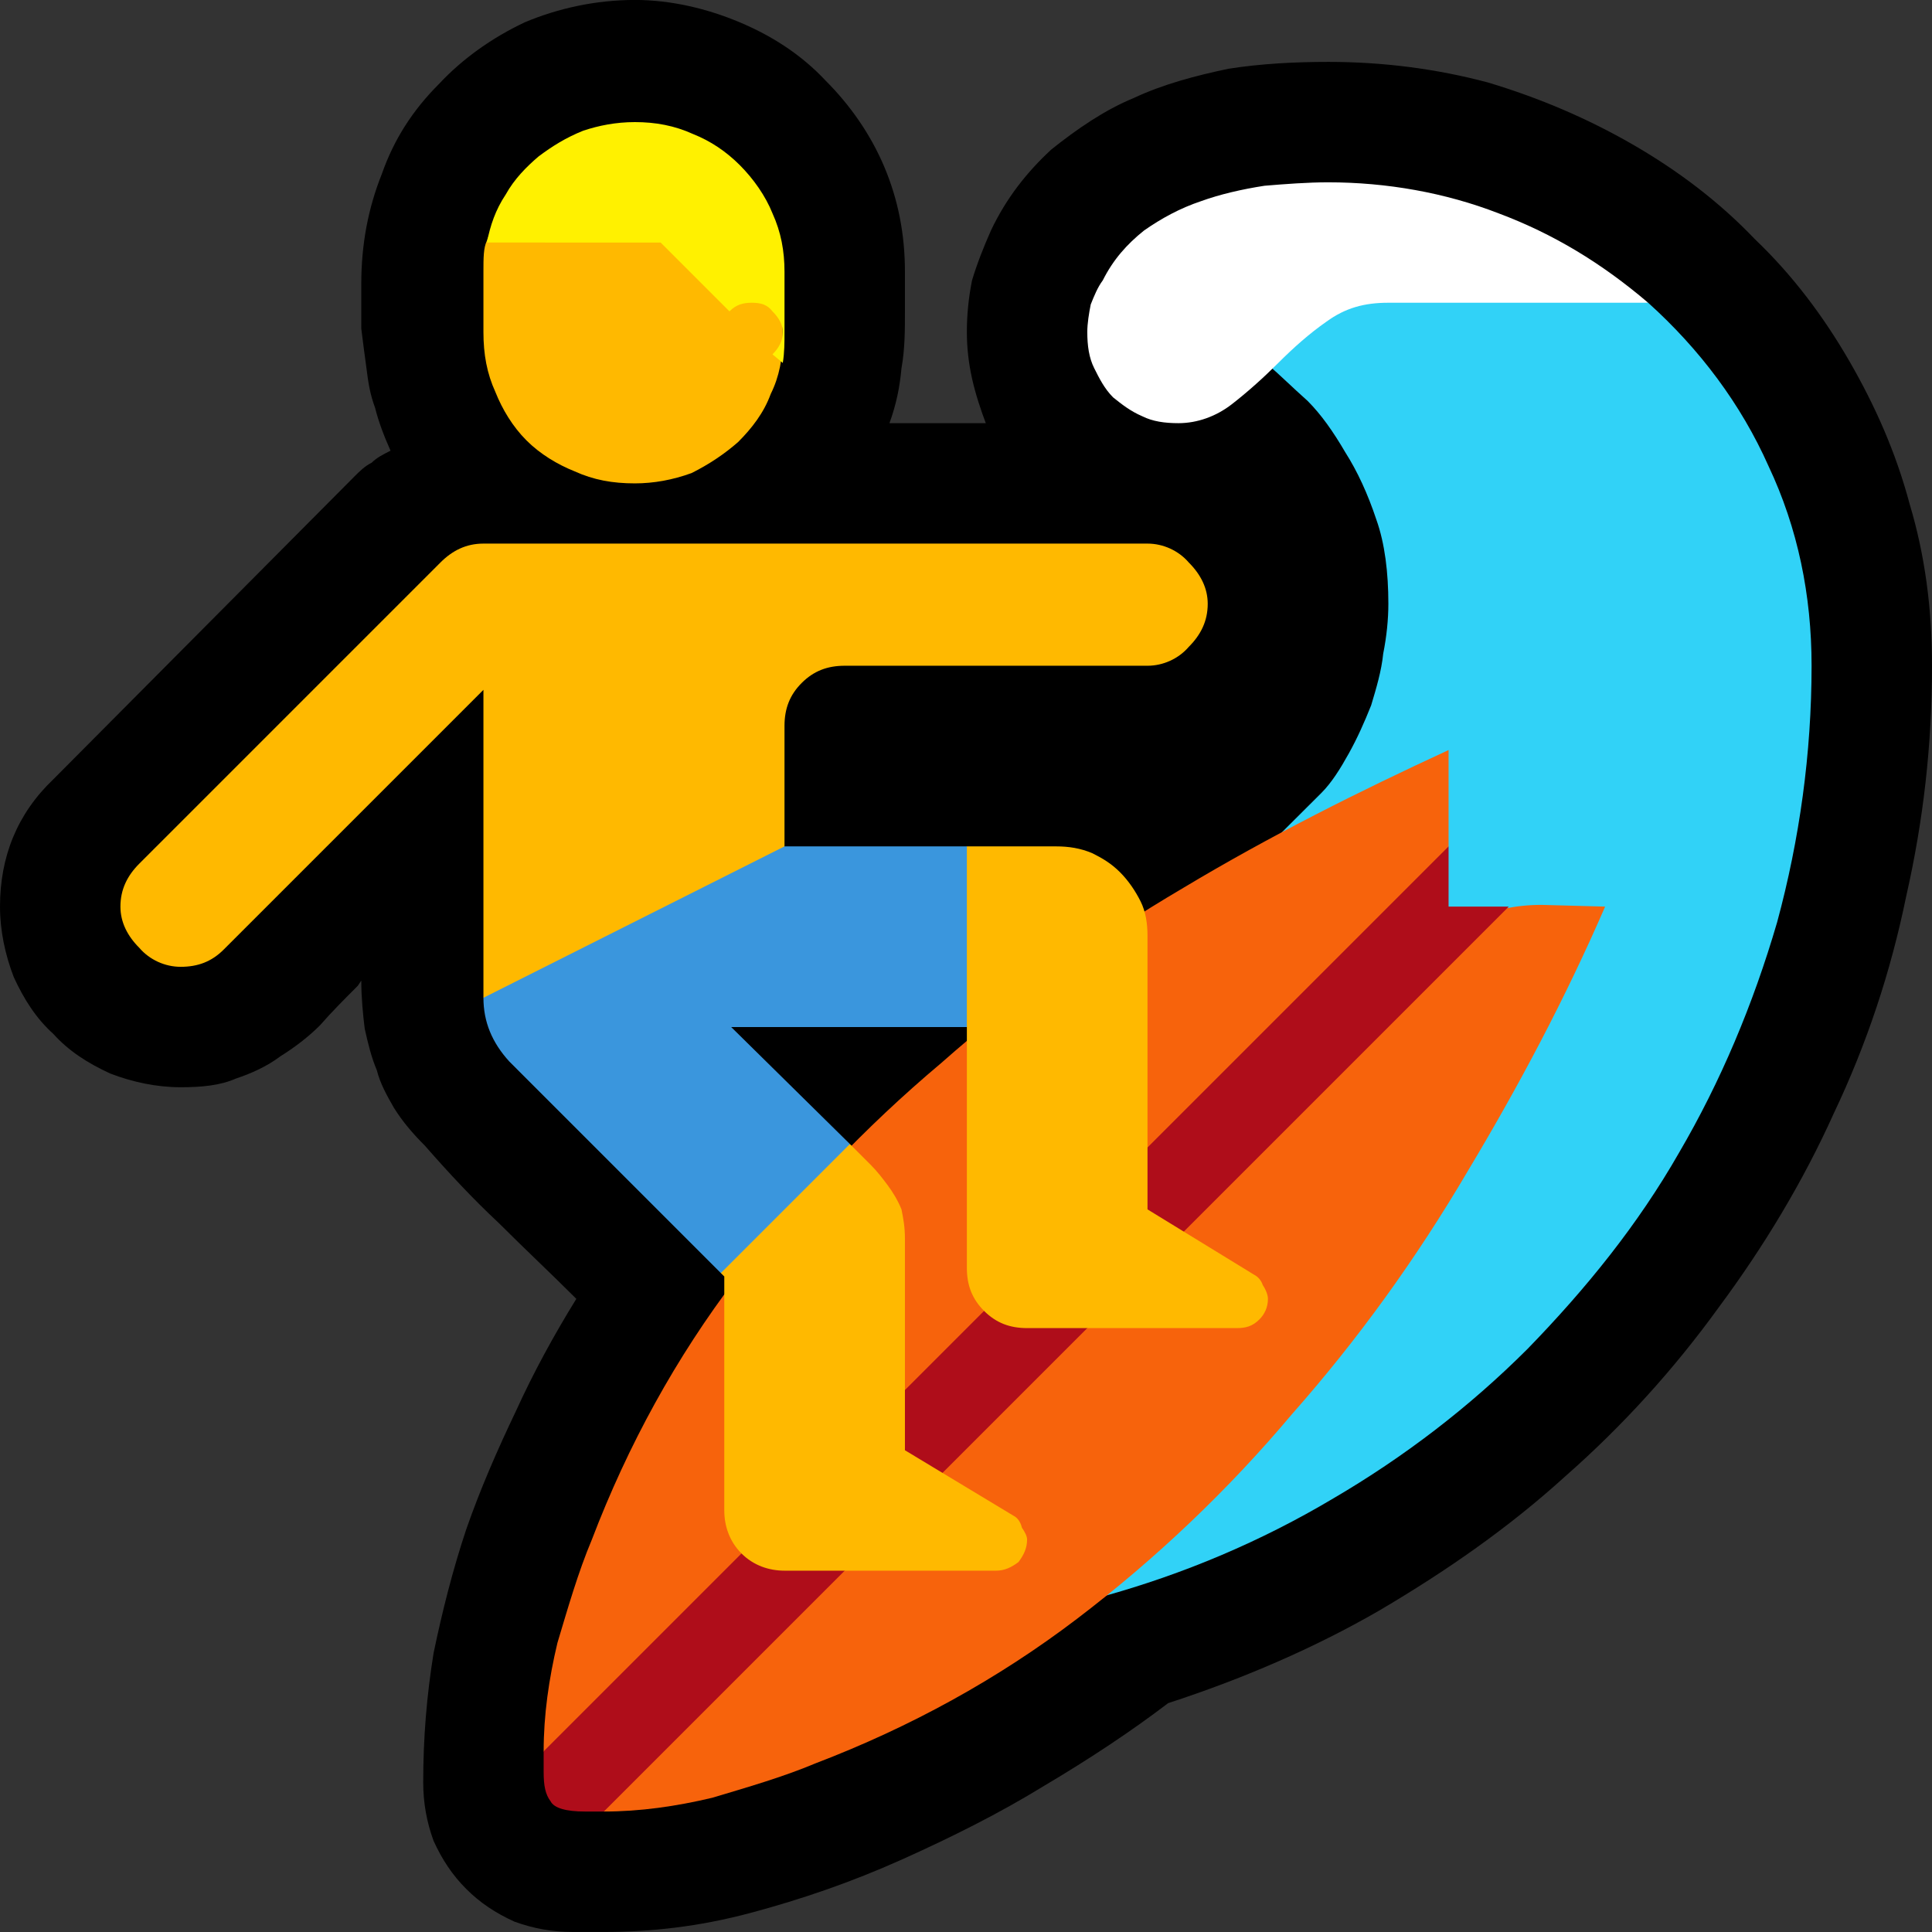 <?xml version="1.0" encoding="UTF-8" standalone="no"?>
<svg
   width="16.845"
   height="16.845"
   viewBox="0 0 16.845 16.845"
   version="1.1"
   xml:space="preserve"
   style="clip-rule:evenodd;fill-rule:evenodd;stroke-linejoin:round;stroke-miterlimit:2"
   id="svg20568"
   sodipodi:docname="emojis.svg"
   xmlns:inkscape="http://www.inkscape.org/namespaces/inkscape"
   xmlns:sodipodi="http://sodipodi.sourceforge.net/DTD/sodipodi-0.dtd"
   xmlns="http://www.w3.org/2000/svg"
   xmlns:svg="http://www.w3.org/2000/svg"><rect x="0" y="0" width="16.845" height="16.845" fill="#333333" stroke="none"/><defs
     id="defs20572" /><sodipodi:namedview
     id="namedview20570"
     pagecolor="#505050"
     bordercolor="#eeeeee"
     borderopacity="1"
     inkscape:pageshadow="0"
     inkscape:pageopacity="0"
     inkscape:pagecheckerboard="0" /><g
     transform="matrix(0.24,0,0,0.24,-81.38,-297.391)"
     id="g20566"><g
       transform="matrix(62.5,0,0,62.5,331.271,1296.19)"
       id="g6344"><path
         d="m 0.897,-0.877 c 0.032,0 0.063,0.004 0.093,0.012 0.03,0.009 0.058,0.021 0.084,0.036 0.026,0.015 0.05,0.033 0.071,0.055 0.022,0.021 0.04,0.045 0.055,0.071 0.015,0.026 0.027,0.053 0.035,0.083 0.009,0.03 0.013,0.061 0.013,0.094 0,0.046 -0.005,0.09 -0.015,0.134 C 1.224,-0.348 1.21,-0.306 1.191,-0.266 1.173,-0.226 1.15,-0.188 1.124,-0.153 1.098,-0.117 1.068,-0.084 1.035,-0.055 1.002,-0.025 0.966,0 0.927,0.023 0.889,0.045 0.847,0.063 0.804,0.077 0.783,0.093 0.759,0.109 0.732,0.125 0.706,0.141 0.678,0.155 0.649,0.168 0.62,0.181 0.591,0.191 0.561,0.199 0.531,0.207 0.503,0.21 0.476,0.21 H 0.458 C 0.446,0.21 0.435,0.208 0.424,0.204 0.413,0.199 0.404,0.193 0.396,0.185 0.388,0.177 0.382,0.168 0.377,0.157 0.373,0.146 0.371,0.135 0.371,0.123 0.371,0.097 0.373,0.073 0.377,0.048 0.382,0.024 0.388,0 0.396,-0.024 0.404,-0.047 0.414,-0.07 0.425,-0.093 0.435,-0.115 0.447,-0.137 0.46,-0.158 0.445,-0.173 0.43,-0.187 0.415,-0.202 0.4,-0.216 0.386,-0.231 0.372,-0.247 0.365,-0.254 0.359,-0.261 0.354,-0.269 0.35,-0.276 0.346,-0.283 0.344,-0.291 0.341,-0.298 0.339,-0.306 0.337,-0.315 0.336,-0.323 0.335,-0.333 0.335,-0.343 L 0.333,-0.34 C 0.325,-0.332 0.318,-0.325 0.311,-0.317 0.304,-0.31 0.296,-0.304 0.288,-0.299 0.28,-0.293 0.271,-0.289 0.262,-0.286 0.253,-0.282 0.242,-0.281 0.23,-0.281 0.216,-0.281 0.202,-0.284 0.189,-0.289 0.176,-0.295 0.165,-0.302 0.156,-0.312 0.146,-0.321 0.139,-0.332 0.133,-0.345 0.128,-0.358 0.125,-0.372 0.125,-0.386 c 0,-0.029 0.01,-0.054 0.031,-0.074 L 0.331,-0.636 C 0.334,-0.639 0.337,-0.642 0.341,-0.644 0.344,-0.647 0.348,-0.649 0.352,-0.651 0.348,-0.66 0.345,-0.668 0.343,-0.676 0.34,-0.684 0.339,-0.691 0.338,-0.699 0.337,-0.706 0.336,-0.714 0.335,-0.722 c 0,-0.008 0,-0.017 0,-0.026 0,-0.023 0.004,-0.044 0.012,-0.064 0.007,-0.02 0.018,-0.037 0.033,-0.052 0.014,-0.015 0.031,-0.027 0.05,-0.036 0.019,-0.008 0.041,-0.013 0.064,-0.013 0.021,0 0.042,0.005 0.061,0.013 0.019,0.008 0.036,0.019 0.05,0.034 0.014,0.014 0.026,0.031 0.034,0.05 0.008,0.019 0.012,0.039 0.012,0.061 v 0.023 c 0,0.011 0,0.022 -0.002,0.033 -0.001,0.011 -0.003,0.021 -0.007,0.032 H 0.698 C 0.695,-0.675 0.692,-0.684 0.69,-0.693 0.688,-0.702 0.687,-0.711 0.687,-0.72 c 0,-0.01 10e-4,-0.02 0.003,-0.03 0.003,-0.01 0.007,-0.02 0.011,-0.029 0.009,-0.019 0.021,-0.034 0.035,-0.047 0.015,-0.012 0.031,-0.023 0.048,-0.03 0.017,-0.008 0.036,-0.013 0.055,-0.017 0.019,-0.003 0.039,-0.004 0.058,-0.004 z"
         style="fill-rule:nonzero"
         id="path6328" /><path
         d="m 1.083,-0.737 c 0.03,0.027 0.054,0.059 0.07,0.095 0.017,0.036 0.025,0.075 0.025,0.116 0,0.051 -0.007,0.101 -0.02,0.149 C 1.144,-0.329 1.125,-0.284 1.101,-0.243 1.077,-0.201 1.047,-0.164 1.013,-0.129 0.979,-0.095 0.941,-0.066 0.9,-0.042 0.858,-0.017 0.813,0.002 0.766,0.015 0.718,0.028 0.668,0.035 0.616,0.035 v -0.211 l 0.277,-0.276 c 0.006,-0.006 0.011,-0.014 0.016,-0.023 0.005,-0.009 0.009,-0.018 0.013,-0.028 0.003,-0.01 0.006,-0.02 0.007,-0.03 0.002,-0.01 0.003,-0.02 0.003,-0.029 C 0.932,-0.58 0.93,-0.597 0.925,-0.611 0.92,-0.626 0.914,-0.639 0.907,-0.65 0.9,-0.662 0.893,-0.672 0.885,-0.68 0.876,-0.688 0.869,-0.695 0.862,-0.701 0.855,-0.707 0.849,-0.712 0.844,-0.715 0.839,-0.719 0.837,-0.721 0.837,-0.723 c 0,-0.004 0.002,-0.007 0.007,-0.009 0.006,-0.003 0.01,-0.004 0.012,-0.005 l 0.089,-0.027 z"
         style="fill:#31d2f7;fill-rule:nonzero"
         id="path6330" /><path
         d="m 0.897,-0.807 c 0.034,0 0.068,0.006 0.099,0.018 0.032,0.012 0.06,0.029 0.087,0.052 H 0.932 c -0.014,0 -0.025,0.003 -0.036,0.011 -0.01,0.007 -0.019,0.015 -0.028,0.024 -0.009,0.009 -0.018,0.017 -0.027,0.024 -0.009,0.007 -0.02,0.011 -0.031,0.011 -0.008,0 -0.015,-0.001 -0.021,-0.004 C 0.782,-0.674 0.777,-0.678 0.772,-0.682 0.767,-0.687 0.764,-0.693 0.761,-0.699 0.758,-0.705 0.757,-0.712 0.757,-0.72 0.757,-0.725 0.758,-0.731 0.759,-0.736 0.761,-0.741 0.763,-0.746 0.766,-0.75 0.772,-0.762 0.78,-0.771 0.79,-0.779 0.8,-0.786 0.811,-0.792 0.823,-0.796 0.834,-0.8 0.847,-0.803 0.86,-0.805 0.872,-0.806 0.885,-0.807 0.897,-0.807 Z"
         style="fill:#ffffff;fill-rule:nonzero"
         id="path6332" /><path
         d="M 0.941,-0.365 C 0.955,-0.37 0.968,-0.375 0.98,-0.379 0.993,-0.384 1.006,-0.387 1.021,-0.387 l 0.037,0.001 c -0.023,0.053 -0.05,0.104 -0.08,0.154 -0.03,0.051 -0.064,0.098 -0.102,0.141 C 0.839,-0.047 0.797,-0.007 0.751,0.028 0.705,0.063 0.654,0.091 0.599,0.112 0.58,0.12 0.559,0.126 0.539,0.132 0.518,0.137 0.497,0.14 0.476,0.14 L 0.441,0.105 c 0,-0.021 0.003,-0.042 0.008,-0.063 0.006,-0.02 0.012,-0.041 0.02,-0.06 0.021,-0.055 0.049,-0.106 0.084,-0.152 0.035,-0.046 0.075,-0.088 0.119,-0.125 0.043,-0.038 0.09,-0.072 0.141,-0.102 0.05,-0.03 0.102,-0.056 0.154,-0.08 v 0.056 z"
         style="fill:#f7630c;fill-rule:nonzero"
         id="path6334" /><path
         d="M 1.002,-0.386 0.476,0.14 H 0.465 C 0.454,0.14 0.447,0.138 0.445,0.134 0.442,0.13 0.441,0.125 0.441,0.117 V 0.105 l 0.526,-0.526 v 0.035 z"
         style="fill:#af0d1a;fill-rule:nonzero"
         id="path6336" /><path
         d="m 0.792,-0.597 c 0.009,0 0.018,0.004 0.024,0.011 0.007,0.007 0.011,0.015 0.011,0.024 0,0.01 -0.004,0.018 -0.011,0.025 C 0.81,-0.53 0.801,-0.526 0.792,-0.526 H 0.616 c -0.01,0 -0.018,0.003 -0.025,0.01 -0.007,0.007 -0.01,0.015 -0.01,0.025 v 0.07 l -0.037,0.08 -0.138,0.008 v -0.179 l -0.151,0.151 c -0.007,0.007 -0.015,0.01 -0.025,0.01 -0.009,0 -0.018,-0.004 -0.024,-0.011 -0.007,-0.007 -0.011,-0.015 -0.011,-0.024 0,-0.01 0.004,-0.018 0.011,-0.025 l 0.175,-0.175 c 0.007,-0.007 0.015,-0.011 0.025,-0.011 z m 0.07,0.439 c 0,0.005 -0.002,0.009 -0.005,0.012 -0.004,0.004 -0.008,0.005 -0.013,0.005 H 0.722 c -0.01,0 -0.018,-0.003 -0.025,-0.01 -0.007,-0.007 -0.01,-0.015 -0.01,-0.025 v -0.14 L 0.641,-0.365 0.687,-0.421 h 0.052 c 0.007,0 0.014,0.001 0.021,0.004 0.006,0.003 0.011,0.006 0.016,0.011 0.005,0.005 0.009,0.011 0.012,0.017 0.003,0.006 0.004,0.013 0.004,0.02 v 0.159 l 0.062,0.038 c 0.002,10e-4 0.004,0.003 0.005,0.006 0.002,0.003 0.003,0.006 0.003,0.008 z m -0.14,0.14 c 0,0.005 -0.002,0.009 -0.005,0.013 C 0.713,-0.002 0.709,0 0.704,0 H 0.581 C 0.572,0 0.563,-0.003 0.556,-0.01 0.549,-0.017 0.546,-0.026 0.546,-0.035 V -0.171 L 0.544,-0.173 0.55,-0.237 0.619,-0.248 c 0.004,0.004 0.008,0.008 0.012,0.012 0.004,0.004 0.007,0.008 0.01,0.012 0.003,0.004 0.006,0.009 0.008,0.014 0.001,0.005 0.002,0.01 0.002,0.017 v 0.123 l 0.063,0.038 c 0.002,0.001 0.004,0.003 0.005,0.007 0.002,0.003 0.003,0.005 0.003,0.007 z m -0.228,-0.8 c 0.009,0 0.017,0 0.025,0.002 0.007,0.001 0.014,0.003 0.02,0.007 0.005,0.003 0.011,0.008 0.015,0.013 0.005,0.006 0.009,0.013 0.013,0.021 0.009,0.019 0.013,0.038 0.013,0.058 0,0.012 -0.002,0.023 -0.007,0.033 -0.004,0.011 -0.011,0.02 -0.019,0.028 -0.008,0.007 -0.017,0.013 -0.027,0.018 -0.011,0.004 -0.022,0.006 -0.033,0.006 -0.013,0 -0.024,-0.002 -0.035,-0.007 C 0.449,-0.643 0.439,-0.649 0.431,-0.657 0.423,-0.665 0.417,-0.675 0.413,-0.685 0.408,-0.696 0.406,-0.707 0.406,-0.72 v -0.035 c 0,-0.008 0,-0.014 0.002,-0.018 0.001,-0.004 0.005,-0.009 0.01,-0.015 0.006,-0.006 0.012,-0.011 0.017,-0.015 0.006,-0.004 0.011,-0.007 0.017,-0.01 0.006,-0.002 0.013,-0.003 0.02,-0.004 0.007,-0.001 0.014,-0.001 0.022,-0.001 z"
         style="fill:#ffb900;fill-rule:nonzero"
         id="path6338" /><path
         d="M 0.55,-0.316 0.619,-0.248 0.544,-0.173 0.421,-0.296 C 0.411,-0.307 0.406,-0.319 0.406,-0.333 l 0.175,-0.088 h 0.106 v 0.105 z"
         style="fill:#3a96dd;fill-rule:nonzero"
         id="path6340" /><path
         d="m 0.494,-0.842 c 0.012,0 0.023,0.002 0.034,0.007 0.01,0.004 0.019,0.01 0.027,0.018 0.008,0.008 0.015,0.018 0.019,0.028 0.005,0.011 0.007,0.022 0.007,0.034 v 0.035 c 0,0.006 0,0.012 -0.001,0.018 L 0.574,-0.707 C 0.578,-0.711 0.58,-0.715 0.58,-0.72 0.58,-0.724 0.578,-0.728 0.574,-0.732 0.571,-0.736 0.567,-0.737 0.562,-0.737 c -0.005,0 -0.009,0.001 -0.013,0.005 l -0.04,-0.04 H 0.408 C 0.41,-0.782 0.413,-0.791 0.419,-0.8 0.424,-0.809 0.431,-0.816 0.438,-0.822 0.446,-0.828 0.454,-0.833 0.464,-0.837 0.473,-0.84 0.483,-0.842 0.494,-0.842 Z"
         style="fill:#fff100;fill-rule:nonzero"
         id="path6342" /></g></g></svg>
